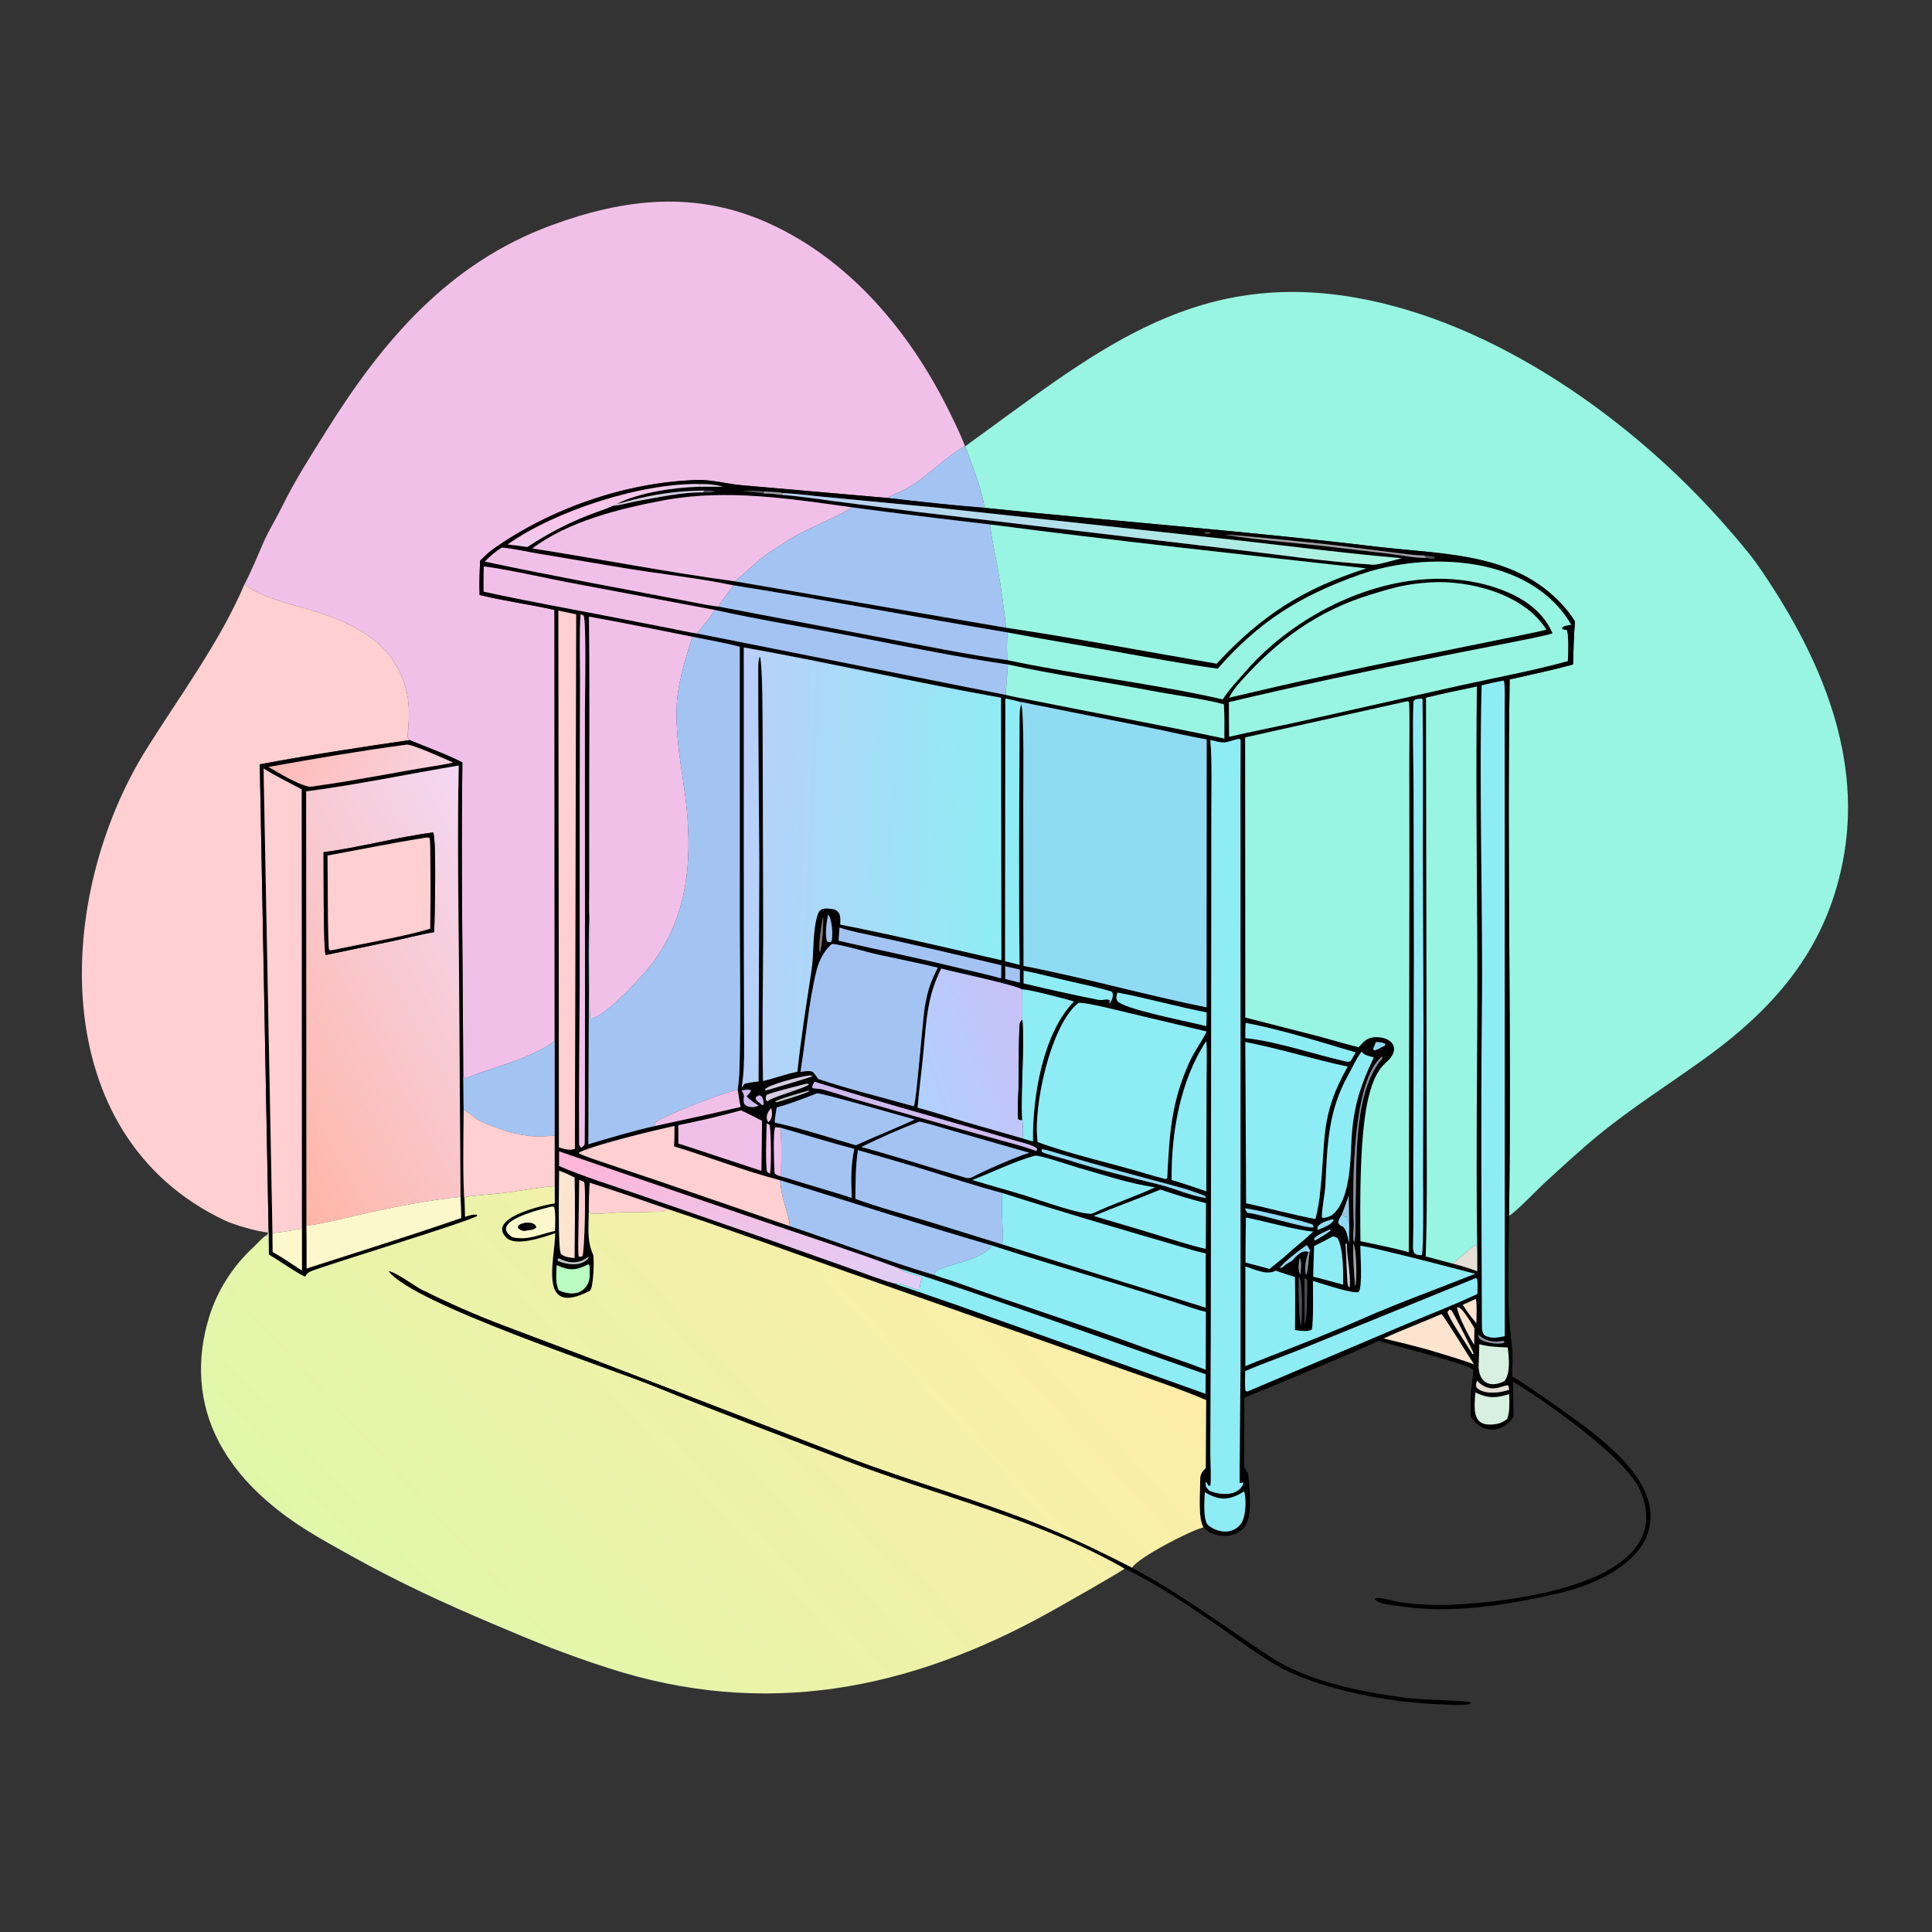 <svg width="1024" height="1024" viewBox="0 0 1024 1024" fill="none" xmlns="http://www.w3.org/2000/svg">
<rect x="0" y="0" width="1024" height="1024" fill="#333333" stroke="none"/>
<path d="M511.522 236.55C500.54 241.999 489.659 255.124 477.782 260.237C476.068 260.975 471.785 262.951 470.472 263.938L393.299 257.193C385.149 256.546 377.595 254.119 368.858 254.425C331.079 255.748 291.3 269.66 260.569 291.604C258.549 293.046 256.427 295.49 254.522 297.054C254.212 302.53 253.915 309.836 254.212 315.335C266.822 318.458 280.956 320.379 293.885 323.255L293.999 551.912C278.853 562.09 263.668 564.817 246.744 571.443C245.713 570.931 246.09 571.284 245.528 570.484C245.361 515.335 244.314 459.118 245.066 404.101C237.445 400.097 225.395 395.717 217.078 392.255C216.415 391.627 215.922 391.068 216.02 390.038C217.177 377.899 217.46 368.578 212.285 357.133C203.261 337.175 183.195 328.854 163.443 322.956C153.473 319.979 137.35 316.291 129.586 309.641C133.285 302.62 136.352 295.043 139.526 287.77C142.393 281.203 146.348 274.923 149.427 268.668C156.622 254.052 164.619 241.717 173.087 228.184C202.975 180.418 237.781 139.506 292.069 119.477C330.888 105.155 368.876 100.677 407.991 118.572C450.856 138.182 482.453 176.238 503.011 217.843C505.897 223.684 509.241 230.515 511.522 236.55Z" fill="#F1C0E8"/>
<path d="M511.521 236.551C577.912 188.864 630.08 142.541 717.88 157.647C792.152 170.425 865.327 222.526 914.292 278.341C919.436 284.205 927.485 293.506 931.862 299.842C962.709 344.49 986.735 396.902 977.496 452.377C969.449 500.699 942.329 533.033 903.712 560.908C884.706 574.627 864.755 587.185 846.751 602.005C837.327 609.763 828.194 618.217 819.224 626.431C814.564 630.697 804.455 641.437 799.834 644.463C801.216 549.993 798.694 454.418 800.151 360.111C810.877 357.696 823.266 355.078 833.758 352.182C833.908 346.263 834.164 335.968 834.781 329.537C834.15 328.236 831.99 325.245 831.234 324.301C805.699 292.415 766.098 294.146 729.248 289.718C660.229 281.423 590.844 276.3 521.682 269.154C521.337 261.937 514.348 244.068 511.521 236.551Z" fill="#98F5E1"/>
<path d="M470.471 263.939C471.784 262.952 476.067 260.976 477.781 260.238C489.658 255.125 500.539 242 511.521 236.551C514.348 244.068 521.336 261.937 521.681 269.154C505.099 267.835 486.949 265.872 470.471 263.939Z" fill="#A3C4F3"/>
<path d="M254.521 297.054C256.426 295.49 258.548 293.046 260.568 291.604C291.299 269.66 331.078 255.748 368.857 254.425C377.594 254.119 385.148 256.546 393.298 257.193L470.471 263.938C486.949 265.871 505.099 267.834 521.681 269.153C590.843 276.299 660.229 281.422 729.248 289.717C766.098 294.145 805.699 292.414 831.234 324.3C831.99 325.244 834.149 328.235 834.78 329.536C834.163 335.967 833.907 346.262 833.757 352.181C823.265 355.077 810.876 357.695 800.15 360.11C798.693 454.417 801.216 549.992 799.834 644.462C799.636 667.634 798.3 691.008 801.409 713.864C801.996 718.18 801.468 724.999 801.51 729.573C809.449 734.298 817.654 740.09 825.641 745.798C846.302 760.562 887.767 788.002 870.901 818.107C861.443 833.085 841.471 840.954 825.221 844.656C797.631 850.941 769.337 855.509 741.166 851.226C737.999 850.744 729.795 850.103 728.556 847.261C730.957 846.175 740.017 848.956 743.074 849.353C751.374 850.43 760.789 850.953 769.162 850.574C800.246 849.168 890.105 839.595 869.476 790.261C862.113 772.654 819.061 742.644 801.885 732.283C802.081 738.586 802.174 744.643 802.182 750.949C796.369 759.928 785.254 760.052 779.529 750.92C779.487 746.495 779.396 741.991 779.681 737.575C779.922 733.836 780.896 729.555 780.815 725.882C775.432 722.243 738.811 713.237 730.846 710.694C708.285 720.787 682.411 731.405 659.523 740.817L659.445 777.604C659.944 778.422 661.545 781.029 661.62 781.879C662.215 788.614 663.553 800.996 660.94 807.088C657.205 815.797 644.068 816.045 637.863 809.543C634.771 804.632 636.25 789.968 636.131 783.955C636.081 781.426 637.346 779.823 639.065 778.074L639.294 742.065C625.783 736.317 610.655 731.196 596.786 726.35L548.813 709.292L449.35 674.313C417.58 663.098 385.541 651.327 353.595 640.704C340.117 636.111 326.146 631.167 312.585 626.882C312.175 632.467 312.037 636.218 312.088 641.858C312.053 650.512 310.947 657.383 314.386 665.045C315.062 666.552 314.621 683.139 312.608 684.176C284.708 698.553 294.144 667.431 294.259 653.617C287.891 655.79 273.463 660.89 268.443 656.051C257.378 645.384 289.156 638.461 294.04 637.805L294.009 628.694L293.987 602L293.998 551.912L293.884 323.255C280.955 320.379 266.821 318.458 254.211 315.335C253.914 309.836 254.211 302.53 254.521 297.054ZM371.293 256.569C340.305 255.794 294.277 270.691 269.065 288.55L279.503 289.913C291.185 282.231 303.248 276.054 316.444 271.349C319.132 270.391 322.385 269.235 324.917 268.064C328.123 267.983 334.315 266.157 337.808 265.558C348.786 263.677 361.48 260.79 372.577 260.985C374.251 261.047 377.361 261.25 378.728 260.425C376.961 259.757 375.326 259.963 373.425 260.011C359.529 260.095 346.779 261.87 333.39 265.463C331.52 265.965 328.851 266.733 327.002 267.036C338.378 261.107 357.282 258.334 370.312 257.99L383.499 257.999C379.033 256.817 375.837 256.53 371.293 256.569ZM404.865 260.515C401.008 259.791 397.592 260.03 393.679 260.193C397.167 260.724 401.987 261.029 404.989 261.585C408.211 261.453 411.48 261.95 414.692 262.32C423.027 262.913 433.412 264.492 441.813 265.604L485.719 271.257L650.999 290.845C676.597 293.804 702.249 297.717 727.972 299.314C730.221 299.454 740.199 296.522 742.945 295.862C714.514 293.458 684.125 289.54 655.667 286.336L495.355 268.932L438.251 263.493C430.618 262.818 422.748 261.681 415.144 261.362C413.367 260.852 406.899 260.619 404.865 260.515ZM451.525 268.892C418.711 264.333 384.969 259.027 352.008 265.154C328.782 269.47 301.34 276.231 282.16 290.675C318.127 296.302 353.193 303.187 389.475 308.105L533.231 332.724C569.538 338.053 608.426 345.564 644.856 351.761C668.794 325.961 690.686 312.008 724.131 301.247C657.811 293.808 591.092 286.66 524.928 277.997C500.229 275.111 476.171 272.207 451.525 268.892ZM754.872 294.424C749.526 294.383 743.268 293.392 737.9 292.766L707.244 288.941C700.96 288.136 650.484 282.997 649.374 283.415C667.404 286.429 689.061 287.849 707.406 290.087L737.282 293.598C743.916 294.403 749.405 295.824 756.117 295.649C757.135 296.054 758.667 296.105 759.825 296.23L760.55 295.341C759.642 294.914 755.959 294.549 754.872 294.424ZM388.617 310.219C369.997 306.323 347.611 303.967 328.347 300.673L285.058 293.392C279.337 292.438 271.47 290.644 266.051 290.225C262.59 292.301 259.774 294.785 256.938 297.654C294.275 305.59 331.876 312.335 369.347 319.595C372.743 320.253 377.334 321.188 380.774 321.488L466.603 337.82C487.524 341.803 512.862 346.981 533.864 349.873C570.81 357.695 611.604 362.334 648.08 370.679C651.445 365.377 656.007 360.637 660.114 355.902C691.859 319.307 750.614 294.164 797.807 313.362C808.478 317.703 818.146 324.57 822.902 335.69C818.124 337.229 808.254 339.026 803.053 340.081L762.645 348.038C725.596 355.428 688.098 363.437 651.36 372.149C651.304 378.197 651.424 384.453 651.46 390.519C664.106 387.574 676.913 385.112 689.605 382.281L773.715 363.355C791.296 359.454 814.084 355.174 831.007 350.363C831.161 347.556 831.57 335.48 830.332 333.876C828.878 333.754 829.25 333.916 827.973 333.377L828.08 332.499C829.123 331.59 831.311 331.404 832.795 331.137C811.335 294.233 756.342 291.925 720.391 304.697C688.976 315.858 667.415 329.298 645.407 354.437C626.444 351.733 607.979 348.331 589.132 344.965C570.811 341.693 552.387 338.747 534.107 335.233C485.87 327.143 436.88 317.848 388.617 310.219ZM379.046 323.322L300.226 308.505C288.477 306.223 267.486 301.509 256.408 300.207C256.348 304.63 256.227 309.179 256.344 313.59C279.292 318.624 303.999 323.018 327.223 327.567L355.114 333.01C359.229 333.815 365.348 335.235 369.272 335.714L533.029 368.289C537.795 369.456 542.854 370.336 547.675 371.304C581.4 378.077 615.268 384.303 648.922 391.431C648.937 385.452 649.076 379.207 648.65 373.262C637.836 370.386 621.407 368.262 610.063 366.092C585.307 361.357 558.714 357.618 534.161 352.18C509.165 348.586 480.722 342.764 455.855 337.955C430.89 333.126 403.685 328.79 379.046 323.322ZM367.004 337.485C348.809 333.882 330.383 330.077 312.142 326.828C312.636 364.133 312.261 401.681 312.307 439.005L312.313 470.391C312.31 474.994 312.057 482.107 312.383 486.369C311.766 499.095 312.142 514.093 312.1 527.044L311.842 606.468C323.026 603.202 335.647 599.297 346.943 596.868C362.384 593.485 377.132 590.367 392.564 586.674C391.914 584.139 391.445 580.365 391.033 577.671C391.439 574.201 391.807 570.709 391.911 567.215C392.679 541.539 392.201 515.839 392.098 490.158L392.09 342.775C384.334 340.753 374.966 339.091 367.004 337.485ZM540.392 371.936C537.86 371.291 535.395 370.742 532.848 370.181L532.706 509.471L540.42 511.39C539.821 467.723 540.285 423.986 540.397 380.313C540.404 377.788 540.429 375.76 541.243 373.348C542.897 376.166 542.348 418.446 542.354 425.363L542.494 511.96C574.256 518.056 607.419 527.472 639.499 533.914L639.55 391.889C629.982 390.276 618.955 387.599 609.262 385.676L540.392 371.936ZM541.834 524.459C538.259 521.994 505.508 515.181 498.899 513.344C491.562 527.765 491.026 540.51 489.557 556.399C488.611 566.628 487.235 576.915 486.352 587.12C494.982 589.318 504.095 592.459 512.707 594.964C522.559 597.829 532.43 600.574 542.273 603.456C543.819 603.99 545.899 604.522 547.511 604.988L547.494 603.548C547.352 580.929 552.884 547.406 569.219 530.81C565.819 529.676 543.719 523.958 541.834 524.459ZM413.538 597.671L410.962 597.435C409.586 599.013 410.313 618.195 410.545 621.731C411.206 622.801 412.517 623.04 413.961 623.537C415.011 623.677 423.171 626.293 424.529 626.704C433.481 629.418 442.546 632.022 451.444 634.89C451.108 625.198 450.808 618.546 452.783 608.956C439.725 605.539 426.566 601.385 413.538 597.671ZM413.534 625.544C394.251 620.619 376.099 613.288 357.266 607.615C357.467 603.821 357.522 600.559 357.501 596.756C347.112 599.054 316.695 606.271 307.035 610.763L306.856 611.305C310.468 613.128 317.191 615.225 321.291 616.623L347.343 625.369L418.58 649.866C443.511 658.215 470.342 668.381 495.262 675.793C498.718 677.126 502.553 678.142 506.081 679.401C539.982 691.504 574.303 702.379 608.066 714.858C618.356 718.662 628.848 721.904 639.031 726.012L639.135 695.305C637.115 694.85 634.962 694.273 633 693.616C597.448 681.706 561.336 671.686 525.68 660.113C488.82 649.39 450.346 637.028 413.534 625.544ZM531.082 632.266C516.944 628.581 502.895 623.843 488.912 619.579C477.538 616.109 466.142 612.913 454.727 609.596C453.4 618.498 453.479 626.439 453.37 635.415C466.089 640.082 479.4 643.548 492.351 647.508C505.351 651.482 518.289 655.603 531.3 659.567L639.041 693.089L639.051 664.307C635.722 663.659 632.231 662.65 628.966 661.696C596.212 652.127 563.575 642.688 531.082 632.266ZM711.157 643.833C710.098 645.727 709.331 646.383 709.344 648.344C710.295 649.555 710.65 649.593 712.016 650.297C714.057 652.702 714.244 655.609 715.025 658.863L715.128 648.932L714.804 633.727C713.72 637.192 712.449 640.443 711.157 643.833ZM782.97 663.22C782.093 610.328 783.226 556.948 782.984 503.999C782.77 457.35 782.18 410.52 782.765 363.877C773.79 365.773 764.729 367.612 755.829 369.81L756.123 574.633C756.063 604.121 756.675 636.728 755.674 665.928L770.176 669.785C774.976 671.074 778.305 672.036 782.988 673.78L782.97 663.22ZM694.413 662.732L692.683 659.952C689.921 661.545 679.61 669.63 678.272 672.116C679.509 671.821 679.453 671.852 680.524 671.171C681.182 670.128 683.57 668.919 684.648 668.343C687.058 665.872 689.965 662.124 693.561 663.596C692.194 666.559 691.2 672.884 692.23 675.744C693.665 673.156 693.233 666.561 694.413 662.732ZM476.914 672.37C453.278 663.519 426.471 654.873 402.399 646.645L296.35 610.261L296.317 617.99C307.976 623.162 326.398 628.992 338.871 633.264L406.021 656.513L451.806 672.69C455.333 673.952 471.911 680.053 474.352 680.318C476.393 681.258 478.581 681.855 480.703 682.586C493.419 686.963 506.158 691.276 518.807 695.849L638.981 738.742L639.001 728.383L546.699 695.935C523.205 687.8 500.772 679.779 476.914 672.37ZM638.111 282.271C639.098 283.157 640.206 282.927 641.532 282.684L641.566 282.139C640.214 282.017 639.396 281.821 638.111 282.271ZM757.932 308.702C745.135 309.508 738.487 311.469 726.609 315.099C698.365 323.731 677.058 339.359 657.682 361.104C655.194 363.896 653.18 366.39 651.452 369.776C668.444 365.799 685.109 361.896 702.175 358.238C732.488 351.393 763.256 345.481 793.697 339.228C802.324 337.457 811.008 335.785 819.582 333.768C808.001 314.831 778.779 307.351 757.932 308.702ZM295.953 323.643L296.233 608.187C299.234 608.968 301.699 609.931 304.697 608.914L305.377 325.647C302.261 324.981 299.071 324.259 295.953 323.643ZM307.711 325.613C306.997 334.491 307.446 350.901 307.431 360.296L307.241 424.379L307.256 521.603C307.139 549.144 306.74 576.706 306.938 604.261C306.955 606.687 306.723 606.79 307.988 608.314C309.389 607.25 309.875 607.376 309.896 605.496C309.989 597.492 310.007 589.276 310.039 581.291L310.057 527.201L310.012 378.266C310.006 372.437 310.88 328.857 309.317 326.234L307.711 325.613ZM394.234 343.146L394.254 498.039L394.392 546.077C394.382 555.305 394.714 565.932 393.332 574.976C393.186 575.928 393.203 575.331 393.318 576.468C394.47 574.568 394.021 574.535 396.064 574.081C398.033 573.642 400.051 573.429 402.052 573.179L402.446 456.416C402.265 422.235 401.806 387.97 401.87 353.778C401.874 352.096 401.993 349.323 402.806 347.87C404.309 353.126 404.165 383.538 404.224 390.629L404.539 494.374C404.472 519.814 403.829 547.684 404.42 572.965C410.487 571.54 416.848 569.13 422.624 568.036C424.519 550.135 427.37 532.28 430.088 514.496C431.564 504.84 430.461 494.634 433.292 485.036C434.548 480.778 437.712 481.371 441.401 481.839C445.704 482.62 445.624 486.668 445.304 490.032C473.448 495.533 502.722 502.582 530.756 508.92L530.557 369.791C485.089 361.78 439.875 351.226 394.234 343.146ZM796.944 360.706C792.786 361.482 789.389 362.225 785.293 363.278C783.839 421.566 786.086 480.335 785.432 538.693C784.819 593.413 785.29 648.223 785.462 702.943C785.468 704.958 785.626 706.225 786.913 707.809C790.915 709.636 793.18 709.039 797.541 708.219L797.518 430.272L797.481 375.36C797.479 372.677 797.844 362.014 796.944 360.706ZM753.49 370.212C750.908 370.641 750.398 370.219 749.154 371.722C748.575 385.975 749.167 404.032 749.218 418.733L749.4 507.308L749.066 620.941C749.064 634.111 749.247 647.405 748.935 660.556C748.902 661.961 749 663.444 749.958 664.496L751.27 665.071L753.517 665.285C754.695 663.945 754.226 627.683 754.242 622.828L754.472 545.895L754.133 452.044C754.103 425.123 754.366 397.63 753.959 370.753L753.49 370.212ZM746.025 371.632L659.952 390.849L660.058 539.315L699.333 549.375C705.92 551.128 713.696 553.564 720.111 555.026C722.692 552.248 724.318 549.997 728.56 549.752C737.748 549.221 742.995 555.842 734.91 562.876C728.966 568.047 726.643 576.012 724.885 583.629C720.637 603.874 720.868 636.299 721.072 657.842C728.628 659.486 739.315 661.534 746.667 663.71L747.005 459.146L746.94 402.107C746.93 392.873 747.247 380.987 746.825 372.023L746.025 371.632ZM656.408 391.616C648.297 393.674 650.142 394.358 641.514 392.186C642.472 403.825 642.03 419.088 642.023 431.091L641.984 495.308L641.762 704.17L641.491 770.221C641.497 772.945 642.12 786.098 641.447 787.435L640.574 787.506C639.945 786.559 639.734 786.342 639.282 785.312C638.35 787.272 639.65 788.717 640.922 790.072C646.571 792.509 656.082 793.286 658.909 786.543L658.806 785.583L657.105 786.202C656.834 785.634 657.494 729.447 657.504 724.413L657.487 439.539C657.467 432.798 657.443 401.6 657.536 392.205C657.343 392.014 657.151 391.822 656.958 391.631L656.408 391.616ZM438.943 484.784C438.146 488.124 437.055 496.072 438.468 499.131C439.433 499.302 439.482 499.341 440.458 499.35C441.836 497.066 440.957 486.55 438.943 484.784ZM436.278 485.874C435.584 488.586 433.464 502.348 434.605 504.764C435.873 500.747 436.444 490.243 436.278 485.874ZM444.914 491.649L444.506 498.62C466.698 503.724 488.958 508.254 511.052 513.733C517.501 515.332 524.241 516.724 530.606 518.574L530.731 511.622C506.053 505.755 481.409 499.931 456.598 494.652C452.72 493.827 448.694 492.846 444.914 491.649ZM440.816 500.371C436.909 503.807 434.103 509.062 432.851 514.09C428.475 531.67 427.191 550.259 424.264 568.107C426.477 567.858 428.685 567.35 430.717 568.045C431.75 568.892 433.423 571.796 433.904 571.958C449.819 577.296 466.221 581.271 482.371 585.822L484.299 586.36C485.666 585.088 489.025 539.636 490.267 533.021C491.867 524.498 492.963 521.234 497.013 512.878C486.784 510.413 475.692 508.186 465.385 505.962C460.281 504.861 444.442 500.149 440.816 500.371ZM532.779 512.141L532.833 518.886L540.546 520.804L540.57 513.906L532.779 512.141ZM542.548 514.483L542.515 521.209C555.564 524.318 568.913 527.299 582.082 529.907C584.945 530.475 586.135 529.029 588.247 530.229C587.966 531.478 588.109 530.908 587.821 531.952C589.264 530.652 590.704 527.193 589.182 525.569C582.16 523.376 572.577 521.423 565.27 519.723C558.108 518.057 549.613 515.791 542.548 514.483ZM592.293 526.071C591.915 527.59 591.277 528.853 592.108 530.348C594.607 534.842 632.379 541.895 639.396 543.914C639.459 541.464 639.541 539.033 639.514 536.581C623.582 533.505 607.783 529.01 592.293 526.071ZM571.686 531.508C556.901 542.825 547.319 587.087 549.976 605.305C568.183 612.071 588.339 616.312 606.992 621.923C610.502 622.979 614.335 624.08 617.883 624.954L618.658 624.305C619.834 601.542 620.581 584.478 630.519 562.713C633.054 557.162 637.727 550.786 639.532 546.695L597.09 536.619C591.698 535.355 576.442 531.395 571.686 531.508ZM660.176 542.129C660.07 544.955 660.002 547.391 660.059 550.227C676.745 551.947 695.86 558.63 712.253 562.34C713.561 562.636 714.406 562.963 715.628 562.523L716.201 561.814L718.56 557.804C700.663 552.489 678.345 545.527 660.176 542.129ZM639.314 551.84C625.508 572.667 620.713 600.682 620.991 625.459L625.741 626.845C630.218 628.35 634.936 629.851 639.363 631.432L639.48 573.531C639.488 570.719 639.822 553.666 639.314 551.84ZM660.05 552.276L660.477 637.741C671.952 640.255 686.051 644.09 697.215 646.084C698.47 640.992 699.424 635.912 699.804 630.671C702.788 603.68 699.488 591.412 714.304 565.322C696.051 561.469 679.278 556.049 660.05 552.276ZM729.194 552.352L728.94 553.16C728.595 554.232 728.39 554.606 727.837 555.616C728.012 556.507 727.821 556.123 728.38 556.781C729.221 556.526 730.994 555.896 731.692 555.336L734.081 554.169L734.28 553.368C733.099 552.394 730.697 552.307 729.194 552.352ZM721.661 557.373C718.469 561.675 717.078 565.377 714.635 569.706C703.843 588.825 703.509 607.105 702.488 628.273C702.267 632.847 700.428 641.443 700.638 645.343C702.459 645.741 704.07 644.965 705.834 644.126C715.283 636.926 715.745 616.394 716.24 605.589C717.06 587.694 720.507 576.49 728.133 560.471C725.712 559.744 722.969 559.36 721.661 557.373ZM732.579 559.946C716.764 572.191 716.694 628.999 717.508 648.506C717.631 651.463 716.589 655.799 717.738 658.391C718.784 655.653 718.294 645.537 718.437 641.503C719.262 618.236 716.976 582.907 730.648 563.417C732.024 561.456 732.776 561.83 732.579 559.946ZM428.03 570.172C423.878 570.705 407.779 574.655 405.315 577.5C406.317 578.133 405.851 577.852 407.598 577.536C410.263 576.677 430.113 570.871 430.74 570.368C429.377 569.9 429.468 569.946 428.03 570.172ZM431.651 573.31L430.408 576.001L430.767 576.738C432.479 577.074 434.735 577.101 435.947 577.426C442.433 579.168 448.898 581.457 455.372 583.268L499.178 595.688L528.944 603.994C535.019 605.672 543.536 607.827 549.277 610.12L549.717 608.972C548.575 607.091 541.201 605.442 538.932 604.77C503.234 594.194 467.159 584.453 431.651 573.31ZM426.701 574.569C421.939 575.801 410.54 578.581 406.309 580.274C405.659 582.244 405.722 581.268 406.134 583.315L406.898 583.699L407.753 583.012C412.602 580.431 427.696 576.327 428.747 574.744C427.585 574.17 428.209 574.367 426.701 574.569ZM393.073 577.906C395.494 582.204 393.446 580.698 394.385 584.978C396.103 587.149 400.045 587.252 401.992 585.928C398.951 584.051 398.266 583.499 395.679 581.067C396.97 579.637 397.851 579.238 397.926 577.757C396.348 577.316 394.74 577.697 393.073 577.906ZM428.35 578.069C425.848 578.858 411.747 582.692 410.725 583.972C411.785 584.197 411.324 584.208 412.104 584.095C415.597 583.026 426.089 579.986 429.039 578.315L428.35 578.069ZM433.019 579.484C427.191 581.759 417.651 585.501 411.662 586.951C411.236 589.615 410.706 592.329 410.635 595.014C423.626 597.667 440.549 603.268 453.665 607.024L460.295 604.04C468.155 600.59 477.168 596.937 484.827 593.383C478.735 591.732 436.073 579.36 433.019 579.484ZM402.179 580.542L400.473 581.658C400.5 583.556 402.673 584.432 404.119 585.823L404.755 585.394C404.668 583.134 404.72 583.238 403.733 581.223C402.87 580.715 403.117 580.757 402.179 580.542ZM408.704 587.315C406.845 589.477 405.419 592.045 407.226 594.782C409.445 593.114 409.504 589.808 408.704 587.315ZM392.667 588.569C381.192 591.681 371.167 594.035 359.522 596.385L359.597 606.104C366.109 608.215 372.633 610.305 379.114 612.506L403.55 620.56L403.907 594.075C402.729 593.405 393.288 588.602 392.667 588.569ZM487.275 594.494C475.729 598.878 467.664 602.554 456.466 607.921C475.121 612.964 493.415 618.951 511.978 624.262C513.159 624.6 513.992 624.381 515.112 624C522.386 620.202 537.888 613.348 545.569 611.003L505.814 599.595C502.772 598.728 489.981 594.88 487.275 594.494ZM406.376 595.485C406.275 600.183 405.556 617.791 406.61 621.158C407.007 621.401 407.755 621.89 408.147 622.07C408.797 618.725 408.717 600.718 407.94 596.417C407.864 595.995 406.925 595.729 406.376 595.485ZM552.139 609.068L552.144 610.494C554.458 611.836 562.861 613.802 565.917 614.778C581.851 619.872 598.007 623.759 614.213 627.801C622.917 629.972 630.009 633.513 639.298 635.028C639.074 634.618 638.851 634.208 638.627 633.799C634.299 632.222 629.658 630.452 625.207 629.271C603.215 623.431 581.252 617.472 559.459 610.917C557 610.178 554.69 609.439 552.139 609.068ZM548.519 612.557C537.329 615.614 526.209 621.294 515.325 625.42C524.604 628.297 535.138 631.043 544.403 633.98C550.764 635.997 574.81 644.58 579.17 643.136C590.079 637.93 601.499 634.291 612.165 629.314C598.15 627.24 584.614 622.638 571.043 618.779C566.904 617.602 551.537 612.213 548.519 612.557ZM296.35 620.511C296.355 625.601 295.524 662.85 297.402 664.623C299.21 666.329 302.155 666.57 304.522 666.776C304.618 653.137 304.951 637.616 304.519 624.11C301.597 622.666 299.447 621.548 296.35 620.511ZM307.012 625.386L306.614 651.008C306.566 655.282 306.309 661.698 306.668 665.815C307.934 666.257 307.275 666.141 308.717 665.822C309.868 662.692 310.653 629.36 309.588 626.458C308.663 626.04 307.966 625.728 307.012 625.386ZM615.06 630.507C603.222 635.436 591.365 639.606 579.684 644.481C590.753 647.848 602.005 650.986 613.017 654.449C620.83 656.805 631.314 660.249 639.08 661.929L639.189 637.712C630.43 635.5 623.627 633.413 615.06 630.507ZM292.029 639.586C287.267 640.827 258.403 647.409 271.652 655.768C280.19 657.591 285.81 654.164 294.147 652.446C294.202 649.518 294.594 642.302 293.679 639.773C292.507 639.419 293.06 639.442 292.029 639.586ZM659.904 640.461C660.282 641.356 660.663 642.889 661.752 642.94C666.865 643.177 692.966 651.462 696.24 650.506L695.803 649.105C692.874 647.608 663.141 640.448 659.904 640.461ZM660.364 645.284C660.277 653.205 660.112 661.266 660.197 669.175L672.865 672.538C677.017 669.206 681.207 665.966 685.037 662.266C688.961 659.047 692.305 656.296 695.996 652.778C686.696 651.97 670.341 647.29 660.364 645.284ZM706.498 646.138C703.584 647.085 699.677 647.805 698.331 650.415L698.276 651.663L698.482 651.882C701.274 650.638 705.569 649.277 706.826 646.713L706.498 646.138ZM704.994 651.583C702.655 652.65 698.107 654.481 696.611 656.325C696.67 657.337 696.458 656.994 696.935 657.488C700.164 655.69 702.028 654.611 705.007 652.445L705.161 651.767L704.994 651.583ZM706.334 655.395C703.327 656.956 699.53 659.072 696.519 660.453C696.357 665.719 696.084 671.417 696.046 676.65L704.046 678.749L711.857 680.89C712.002 675.218 712.009 661.131 708.878 656.214C707.643 655.546 707.71 655.491 706.334 655.395ZM713.167 659.164C713.507 662.602 713.826 680.03 714.562 681.652L715.426 682.24C715.866 673.729 713.537 664.845 713.926 659.218L713.167 659.164ZM717.276 659.128C717.07 666.889 717.553 674.016 718.264 681.75C719.409 679.536 718.975 661.269 717.276 659.128ZM721.002 660.265C721.002 664.405 722.242 682.15 720.163 684.747C717.294 686.074 700.351 680.187 695.897 678.937C695.902 684.037 696.212 700.674 695.335 704.622C693.215 706.093 689.029 705.264 686.374 704.983C686.401 695.88 686.604 685.864 686.319 676.813C683.068 675.779 679.322 674.68 676.184 673.464C671.469 676.124 665.07 672.775 660.099 671.251L660.068 724.045L672.655 719.018C689.642 712.422 706.518 705.806 723.206 698.469C742.482 689.995 762.355 682.945 781.873 675.133C765.9 671.036 749.91 666.743 733.856 662.984C729.878 662.053 725.025 660.84 721.002 660.265ZM312.033 666.092C306.64 669.939 302.102 669.879 296.212 666.951L295.606 667.258L295.675 668.299C300.487 670.364 308.062 671.475 311.855 666.871L312.033 666.092ZM688.914 666.737C688.306 669.355 687.79 673.266 689.255 675.655C689.427 673.046 690.054 668.888 688.914 666.737ZM311.945 670.076C305.385 673.411 301.891 673.613 295.038 670.571C294.914 674.938 294.165 680.329 296.264 683.919C302.033 686.501 308.832 686.557 311.811 679.858C312.895 677.42 312.595 673.658 312.475 670.96L311.945 670.076ZM688.361 676.795C688.267 680.758 688.256 699.999 689.745 702.606C689.957 699.169 690.624 678.145 688.361 676.795ZM782.05 677.478L691.107 714.483C681.111 718.567 669.591 722.557 659.974 726.711C659.927 729.621 659.697 734.467 660.153 737.173C661.133 737.529 660.873 737.489 661.197 737.503L742.61 702.952C755.552 697.462 770.447 691.773 783.023 685.834C783.072 683.633 783.341 679.641 782.806 677.677L782.05 677.478ZM691.406 677.516C691.436 685.559 691.664 694.111 691.483 702.092L691.56 701.613C692.921 697.317 692.773 683.558 692.725 678.387C691.884 677.609 692.338 677.877 691.406 677.516ZM782.026 688.496C779.924 689.469 777.406 690.721 775.294 691.563C776.538 693.435 777.993 695.762 779.376 697.48L782.499 701.352C782.531 698.987 782.881 690.401 782.249 688.709L782.026 688.496ZM772.268 692.901C772.705 697.308 778.892 708.895 781.356 712.784C781.389 709.96 781.368 706.887 781.496 704.089C779.666 701.055 776.384 695.312 773.652 693.115L772.268 692.901ZM768.267 694.14L767.202 695.324C767.486 698.122 778.099 713.631 780.499 717.76L781.053 717.436C780.59 715.764 769.992 695.198 769.355 694.539L768.267 694.14ZM764.01 696.489C753.941 700.868 743.201 704.893 733.339 709.405C741.485 711.302 749.048 713.202 757.114 715.411C764.634 717.711 773.883 720.358 781.219 723.086C778.893 719.681 765.282 697.38 764.01 696.489ZM783.326 707.401C783.971 708.969 783.93 709.657 785.58 710.447C788.464 711.825 794.072 712.664 797.114 711.765L797.423 711.319L796.921 710.651C791.029 711.649 787.974 710.974 783.326 707.401ZM784.051 712.495C783.934 715.812 783.951 719.456 783.748 722.732C783.185 731.796 788.837 736.359 797.409 731.983C800.68 727.664 799.771 719.513 799.1 714.201C793.424 713.917 789.628 713.907 784.051 712.495ZM782.783 731.757C782.524 733.13 781.849 734.639 782.969 735.727C786.662 739.314 795.608 738.249 799.919 736.556L799.444 734.35C796.525 733.685 790.433 739.615 782.783 731.757ZM781.93 738.038C781.653 745.49 779.701 755.53 790.361 755.019C794.017 754.845 795.931 754.292 798.855 752.069C800.313 747.707 800.004 743.499 799.891 738.944C792.938 741.045 788.94 741.34 781.93 738.038ZM659.402 790.438C651.846 795.284 646.404 795.625 638.569 790.881C638.442 795.766 637.562 804.396 640.053 808.148C645.088 812.42 652.96 813.585 657.537 807.851C660.43 804.226 660.68 794.561 659.402 790.438Z" fill="black"/>
<path d="M269.064 288.553C294.276 270.694 340.304 255.797 371.292 256.572C370.821 257.595 371.102 257.337 370.311 257.993C357.281 258.337 338.377 261.11 327.001 267.039L324.916 268.067C322.384 269.238 319.131 270.394 316.443 271.352C303.247 276.057 291.184 282.234 279.502 289.916L269.064 288.553Z" fill="url(#paint0_linear_2252_12944)"/>
<path d="M371.293 256.57C375.837 256.531 379.033 256.818 383.499 258L370.312 257.991C371.104 257.335 370.822 257.593 371.293 256.57Z" fill="#D5CEE1"/>
<path d="M327.003 267.037C328.852 266.734 331.521 265.966 333.391 265.464C346.78 261.871 359.53 260.096 373.426 260.012L372.578 260.986C361.481 260.791 348.787 263.678 337.809 265.559C334.316 266.158 328.124 267.984 324.918 268.065L327.003 267.037Z" fill="#D5CEE1"/>
<path d="M373.424 260.013C375.325 259.965 376.96 259.759 378.727 260.427C377.36 261.252 374.25 261.049 372.576 260.987L373.424 260.013Z" fill="#4E4D53"/>
<path d="M393.68 260.196C397.593 260.033 401.009 259.794 404.866 260.518L404.99 261.588C401.988 261.032 397.168 260.727 393.68 260.196Z" fill="#4E4D53"/>
<path d="M404.865 260.516C406.899 260.62 413.367 260.853 415.144 261.363L414.692 262.321C411.48 261.951 408.211 261.454 404.989 261.586L404.865 260.516Z" fill="#9FA0A3"/>
<path d="M414.691 262.321L415.143 261.363C422.747 261.682 430.617 262.819 438.25 263.494L495.354 268.933L655.666 286.337C684.124 289.541 714.513 293.459 742.944 295.863C740.198 296.523 730.22 299.455 727.971 299.315C702.248 297.718 676.596 293.805 650.998 290.846L485.718 271.258L441.812 265.605C433.411 264.493 423.026 262.914 414.691 262.321Z" fill="url(#paint1_linear_2252_12944)"/>
<path d="M282.16 290.677C301.34 276.233 328.782 269.472 352.008 265.156C384.969 259.029 418.711 264.335 451.525 268.894C448.448 271.896 424.482 281.673 418.383 285.921C412.552 289.982 406 293.345 400.123 298.834C398.512 300.339 391.004 307.038 389.475 308.107C353.193 303.189 318.127 296.304 282.16 290.677Z" fill="#F1C0E8"/>
<path d="M451.525 268.895C476.171 272.21 500.229 275.114 524.928 278C525.011 281.745 525.868 285.953 526.613 289.657C529.5 304.017 531.697 318.165 533.231 332.727L389.475 308.108C391.004 307.039 398.512 300.34 400.123 298.835C406 293.346 412.552 289.983 418.383 285.922C424.482 281.674 448.448 271.897 451.525 268.895Z" fill="#A3C4F3"/>
<path d="M524.928 277.996C591.092 286.659 657.811 293.807 724.131 301.246C690.686 312.007 668.794 325.96 644.856 351.76C608.426 345.563 569.538 338.052 533.231 332.723C531.697 318.161 529.5 304.013 526.613 289.653C525.868 285.949 525.011 281.741 524.928 277.996Z" fill="#98F5E1"/>
<path d="M641.532 282.686C640.206 282.929 639.098 283.159 638.111 282.273C639.396 281.823 640.214 282.019 641.566 282.141L641.532 282.686Z" fill="#4E4D53"/>
<path d="M756.118 295.649C749.406 295.824 743.917 294.403 737.283 293.598L707.407 290.087C689.062 287.849 667.405 286.429 649.375 283.415C650.485 282.997 700.961 288.136 707.245 288.941L737.901 292.766C743.269 293.392 749.527 294.383 754.873 294.424L756.118 295.649Z" fill="#9FA0A3"/>
<path d="M266.051 290.227C271.47 290.646 279.337 292.44 285.058 293.394L328.346 300.675C347.61 303.969 369.997 306.325 388.617 310.221C386.753 312.982 382.042 319.208 380.773 321.49C377.333 321.19 372.742 320.255 369.346 319.597C331.875 312.337 294.275 305.592 256.938 297.656C259.773 294.787 262.59 292.303 266.051 290.227Z" fill="#F1C0E8"/>
<path d="M754.871 294.426C755.958 294.551 759.641 294.916 760.549 295.343L759.824 296.232C758.666 296.107 757.134 296.056 756.116 295.651L754.871 294.426Z" fill="#4E4D53"/>
<path d="M534.107 335.233C552.387 338.747 570.811 341.693 589.132 344.965C607.979 348.331 626.444 351.733 645.407 354.437C667.415 329.298 688.976 315.858 720.391 304.697C756.342 291.925 811.335 294.233 832.795 331.137C831.311 331.404 829.123 331.59 828.08 332.499L827.973 333.377C829.25 333.916 828.878 333.754 830.332 333.876C831.57 335.48 831.161 347.556 831.007 350.363C814.084 355.174 791.296 359.454 773.715 363.355L689.605 382.281C676.913 385.112 664.106 387.574 651.46 390.519C651.424 384.453 651.304 378.197 651.36 372.149C688.098 363.437 725.596 355.428 762.645 348.038L803.053 340.081C808.254 339.026 818.124 337.229 822.902 335.69C818.146 324.57 808.478 317.703 797.807 313.362C750.614 294.164 691.859 319.307 660.114 355.902C656.007 360.637 651.445 365.377 648.08 370.679C611.604 362.334 570.81 357.695 533.864 349.873C533.758 345.059 533.482 339.983 534.107 335.233Z" fill="#98F5E1"/>
<path d="M256.408 300.207C267.486 301.509 288.477 306.223 300.226 308.505L379.046 323.322C376.666 326.707 372.085 332.703 369.272 335.714C365.348 335.235 359.229 333.815 355.114 333.01L327.223 327.567C303.999 323.018 279.292 318.624 256.344 313.59C256.227 309.179 256.348 304.63 256.408 300.207Z" fill="#F1C0E8"/>
<path d="M651.451 369.779C653.179 366.393 655.193 363.899 657.681 361.107C677.057 339.362 698.364 323.734 726.608 315.102C738.486 311.472 745.134 309.511 757.931 308.705C778.778 307.354 808 314.834 819.581 333.771C811.007 335.788 802.323 337.46 793.696 339.231C763.255 345.484 732.487 351.396 702.174 358.241C685.108 361.899 668.443 365.802 651.451 369.779Z" fill="#98F5E1"/>
<path d="M129.586 309.641C137.35 316.291 153.473 319.979 163.443 322.956C183.195 328.854 203.261 337.175 212.285 357.133C217.46 368.578 217.177 377.899 216.02 390.038C215.922 391.068 216.415 391.627 217.078 392.255C191.118 396.068 163.524 400.255 137.703 405.107L142.375 653.04L142.099 653.269C136.381 652.763 124.221 649.271 119.16 646.876C23.347 601.534 28.971 474.614 77.796 396.762C95.54 368.47 116.818 339.791 129.586 309.641Z" fill="#FFCFD2"/>
<path d="M388.616 310.219C436.879 317.848 485.869 327.143 534.106 335.233C533.481 339.983 533.757 345.059 533.863 349.873C512.861 346.981 487.523 341.803 466.602 337.82L380.773 321.488C382.042 319.206 386.752 312.98 388.616 310.219Z" fill="#A3C4F3"/>
<path d="M379.045 323.324C403.684 328.792 430.889 333.128 455.854 337.957C480.721 342.766 509.164 348.588 534.16 352.182C533.818 357.54 533.518 362.949 533.028 368.291L369.271 335.716C372.084 332.705 376.665 326.709 379.045 323.324Z" fill="#A3C4F3"/>
<path d="M296.233 608.189L295.953 323.645C299.071 324.261 302.261 324.983 305.377 325.649L304.697 608.915C301.699 609.932 299.234 608.97 296.233 608.189Z" fill="#FFCFD2"/>
<path d="M307.987 608.314C306.722 606.79 306.954 606.687 306.937 604.261C306.739 576.706 307.138 549.144 307.255 521.603L307.24 424.379L307.43 360.296C307.445 350.901 306.996 334.491 307.71 325.613L309.316 326.234C310.879 328.857 310.005 372.437 310.011 378.266L310.056 527.201L310.038 581.291C310.006 589.276 309.988 597.492 309.895 605.496C309.874 607.376 309.388 607.25 307.987 608.314Z" fill="#F1C0E8"/>
<path d="M312.143 326.828C330.384 330.077 348.81 333.882 367.005 337.485C362.709 351.207 358.627 363.408 358.522 378.039C358.555 389.969 360.38 402.841 362.183 414.612C367.587 449.889 366.914 486.049 342.427 514.607C337.034 520.897 320.699 538.702 313.096 539.953C311.741 538.244 313.019 492.85 312.384 486.369C312.058 482.107 312.311 474.994 312.314 470.391L312.308 439.005C312.262 401.681 312.637 364.133 312.143 326.828Z" fill="#F1C0E8"/>
<path d="M367.004 337.484C374.966 339.09 384.334 340.752 392.09 342.774L392.098 490.157C392.201 515.838 392.679 541.538 391.911 567.214C391.807 570.708 391.439 574.2 391.033 577.67C384.602 578.439 351.978 591.312 347.443 594.831C347.186 595.701 347.094 595.97 346.943 596.867C335.647 599.296 323.026 603.201 311.842 606.467L312.1 527.043C312.142 514.092 311.766 499.094 312.383 486.368C313.018 492.849 311.74 538.243 313.095 539.952C320.698 538.701 337.033 520.896 342.426 514.606C366.913 486.048 367.586 449.888 362.182 414.611C360.379 402.84 358.554 389.968 358.521 378.038C358.626 363.407 362.708 351.206 367.004 337.484Z" fill="#A3C4F3"/>
<path d="M402.051 573.181C400.05 573.431 398.032 573.644 396.063 574.083C394.02 574.537 394.469 574.57 393.317 576.47C393.202 575.333 393.185 575.93 393.331 574.978C394.713 565.934 394.381 555.307 394.391 546.079L394.253 498.041L394.233 343.148C439.874 351.228 485.088 361.782 530.556 369.793L530.755 508.922C502.721 502.584 473.447 495.535 445.303 490.034C445.623 486.67 445.703 482.622 441.4 481.841C437.711 481.373 434.547 480.78 433.291 485.038C430.46 494.636 431.563 504.842 430.087 514.498C427.369 532.282 424.518 550.137 422.623 568.038C416.847 569.132 410.486 571.542 404.419 572.967C403.828 547.686 404.471 519.816 404.538 494.376L404.223 390.631C404.164 383.54 404.308 353.128 402.805 347.872C401.992 349.325 401.873 352.098 401.869 353.78C401.805 387.972 402.264 422.237 402.445 456.418L402.051 573.181Z" fill="url(#paint2_linear_2252_12944)"/>
<path d="M534.161 352.18C558.714 357.618 585.307 361.357 610.063 366.092C621.407 368.262 637.836 370.386 648.65 373.262C649.076 379.207 648.937 385.452 648.922 391.431C615.268 384.303 581.4 378.077 547.675 371.304C542.854 370.336 537.795 369.456 533.029 368.289C533.519 362.947 533.819 357.538 534.161 352.18Z" fill="#98F5E1"/>
<path d="M785.293 363.279C789.389 362.226 792.786 361.483 796.944 360.707C797.844 362.015 797.479 372.678 797.481 375.361L797.518 430.273L797.541 708.22C793.18 709.04 790.915 709.637 786.913 707.81C785.626 706.226 785.468 704.959 785.462 702.944C785.29 648.224 784.819 593.414 785.432 538.694C786.086 480.336 783.839 421.567 785.293 363.279Z" fill="#8EECF5"/>
<path d="M782.97 663.222C782.788 661.896 782.83 660.679 782.135 659.707C780.946 660.432 770.913 668.777 770.176 669.787L755.674 665.93C756.675 636.73 756.063 604.123 756.123 574.635L755.829 369.812C764.729 367.614 773.79 365.775 782.765 363.879C782.18 410.522 782.77 457.352 782.984 504.001C783.226 556.95 782.093 610.33 782.97 663.222Z" fill="#98F5E1"/>
<path d="M751.271 665.074L749.959 664.499C749.001 663.447 748.903 661.964 748.936 660.559C749.248 647.408 749.065 634.114 749.067 620.944L749.401 507.311L749.219 418.736C749.168 404.035 748.576 385.978 749.155 371.725C750.399 370.222 750.909 370.644 753.491 370.215L753.96 370.756C754.367 397.633 754.104 425.126 754.134 452.047L754.473 545.898L754.243 622.831C754.227 627.686 754.696 663.948 753.518 665.288L751.271 665.074Z" fill="#8EECF5"/>
<path d="M532.847 370.184C535.394 370.745 537.859 371.294 540.391 371.939L541.242 373.351C540.428 375.763 540.403 377.791 540.396 380.316C540.284 423.989 539.82 467.726 540.419 511.393L532.705 509.474L532.847 370.184Z" fill="#8EECF5"/>
<path d="M659.951 390.85L746.024 371.633L746.824 372.024C747.246 380.988 746.929 392.874 746.939 402.108L747.004 459.147L746.666 663.711C739.314 661.535 728.627 659.487 721.071 657.843C720.867 636.3 720.636 603.875 724.884 583.63C726.642 576.013 728.965 568.048 734.909 562.877C742.994 555.843 737.747 549.222 728.559 549.753C724.317 549.998 722.691 552.249 720.11 555.027C713.695 553.565 705.919 551.129 699.332 549.376L660.057 539.316L659.951 390.85Z" fill="#98F5E1"/>
<path d="M540.393 371.938L609.263 385.677C618.956 387.6 629.983 390.278 639.551 391.891L639.5 533.915C607.42 527.473 574.257 518.057 542.495 511.961L542.355 425.365C542.349 418.448 542.898 376.167 541.244 373.349L540.393 371.938Z" fill="#90DBF4"/>
<path d="M641.513 392.187C650.141 394.359 648.297 393.675 656.408 391.617L656.957 391.632C657.15 391.823 657.342 392.015 657.535 392.206C657.442 401.601 657.466 432.799 657.486 439.54L657.504 724.414C657.494 729.448 656.833 785.635 657.104 786.203L658.806 785.584L658.908 786.544C656.081 793.287 646.57 792.51 640.921 790.073C639.649 788.718 638.349 787.273 639.281 785.313C639.733 786.343 639.944 786.56 640.573 787.507L641.447 787.436C642.12 786.099 641.497 772.946 641.491 770.222L641.762 704.171L641.983 495.309L642.022 431.092C642.029 419.089 642.471 403.826 641.513 392.187Z" fill="#8EECF5"/>
<path d="M137.701 405.11C163.522 400.258 191.116 396.071 217.076 392.258C225.393 395.72 237.443 400.1 245.064 404.104C244.312 459.121 245.359 515.338 245.526 570.487L245.725 588.433C245.687 601.838 245.122 625.919 246.342 639.017L246.481 644.955C248.727 644.282 250.456 643.505 252.724 643.855L253.013 644.386C249.232 647.316 174.909 669.824 165.316 673.61C163.284 674.413 163.327 674.457 161.721 676.597C160.004 676.49 145.566 666.652 142.51 664.898L142.373 653.043L137.701 405.11ZM244.078 634.39L243.293 515.229C242.968 479.597 242.358 441.293 243.143 405.731C216.233 410.278 189.307 415.918 162.267 419.463L162.415 649.711C162.569 657.122 162.482 664.877 162.512 672.317C189.456 663.652 217.914 654.784 244.487 645.573C244.47 641.986 244.226 638.006 244.078 634.39ZM160.012 651.147L159.884 418.364C153.464 414.983 145.822 411.127 139.702 407.366L144.418 653.61L144.502 663.55C149.854 666.625 154.89 670.034 160.037 673.435L160.012 651.147ZM215.36 394.709C190.65 398.035 166.793 402.103 142.302 406.52C148.335 409.915 156.712 415.242 163.422 416.868C164.54 417.139 167.305 416.626 168.499 416.41C189.069 413.592 209.66 409.301 230.178 406.025C233.431 405.505 236.972 404.94 240.155 404.185C236.75 402.682 217.903 394.064 215.36 394.709Z" fill="black"/>
<path d="M142.303 406.517C166.794 402.1 190.651 398.032 215.361 394.706C217.904 394.061 236.751 402.679 240.156 404.182C236.973 404.937 233.432 405.502 230.179 406.022C209.661 409.298 189.07 413.589 168.5 416.407C167.306 416.623 164.541 417.136 163.423 416.865C156.713 415.239 148.336 409.912 142.303 406.517Z" fill="url(#paint3_linear_2252_12944)"/>
<path d="M244.079 634.389C227.856 636.08 212.444 639.033 196.556 642.469C186.049 644.741 172.895 648.349 162.416 649.71L162.268 419.462C189.308 415.917 216.234 410.277 243.144 405.73C242.359 441.292 242.969 479.596 243.294 515.228L244.079 634.389ZM229.46 441.211C210.922 443.618 190.355 449.224 171.496 451.679C171.561 458.714 171.321 504.344 172.651 506.176L209.027 498.6C215.152 497.275 224.104 494.991 230.097 494.06C230.444 487.874 231.366 443.887 229.583 441.311C229.552 441.268 229.501 441.244 229.46 441.211Z" fill="url(#paint4_linear_2252_12944)"/>
<path d="M160.013 651.144C154.366 652.319 150.124 652.902 144.419 653.607L139.703 407.363C145.823 411.124 153.465 414.98 159.885 418.361L160.013 651.144Z" fill="#FFCFD2"/>
<path d="M171.496 451.679C190.355 449.224 210.922 443.618 229.46 441.211C229.501 441.244 229.552 441.268 229.583 441.311C231.366 443.887 230.444 487.874 230.097 494.06C224.104 494.991 215.152 497.275 209.027 498.6L172.651 506.176C171.321 504.344 171.561 458.714 171.496 451.679ZM224.553 444.168C207.916 446.785 190.253 450.403 173.6 453.45C173.691 459.384 173.664 501.64 174.459 503.509C175.745 503.685 175.299 503.698 176.607 503.481C190.081 500.596 216.129 496.005 228.022 492.219C228.193 480.497 228.252 468.734 228.088 457.013C228.052 454.478 228.158 445.95 227.671 444.129C226.327 443.71 225.949 443.919 224.553 444.168Z" fill="black"/>
<path d="M173.6 453.451C190.253 450.404 207.916 446.786 224.553 444.169C225.949 443.92 226.327 443.711 227.671 444.13C228.158 445.951 228.052 454.479 228.088 457.014C228.252 468.735 228.193 480.498 228.022 492.22C216.129 496.006 190.081 500.597 176.607 503.482C175.299 503.699 175.745 503.686 174.459 503.51C173.664 501.641 173.691 459.385 173.6 453.451Z" fill="#FFCFD2"/>
<path d="M440.459 499.351C439.483 499.342 439.434 499.303 438.469 499.132C437.056 496.073 438.147 488.125 438.944 484.785C440.958 486.551 441.837 497.067 440.459 499.351Z" fill="#A3C4F3"/>
<path d="M434.604 504.765C433.463 502.349 435.583 488.587 436.277 485.875C436.443 490.244 435.872 500.748 434.604 504.765Z" fill="#887671"/>
<path d="M444.506 498.619L444.914 491.648C448.694 492.845 452.72 493.826 456.598 494.651C481.409 499.93 506.053 505.754 530.731 511.621L530.606 518.573C524.241 516.723 517.501 515.331 511.052 513.732C488.958 508.253 466.698 503.723 444.506 498.619Z" fill="#A3C4F3"/>
<path d="M424.264 568.107C427.191 550.259 428.475 531.67 432.851 514.09C434.103 509.062 436.909 503.807 440.816 500.371C444.442 500.149 460.281 504.861 465.385 505.962C475.692 508.186 486.784 510.413 497.013 512.878C492.963 521.234 491.867 524.498 490.267 533.021C489.025 539.636 485.666 585.088 484.299 586.36L482.371 585.822C466.221 581.271 449.819 577.296 433.904 571.958C433.423 571.796 431.75 568.892 430.717 568.045C428.685 567.35 426.477 567.858 424.264 568.107Z" fill="#A3C4F3"/>
<path d="M532.833 518.886L532.779 512.141L540.57 513.906L540.546 520.804L532.833 518.886Z" fill="#A3C4F3"/>
<path d="M498.899 513.344C505.508 515.181 538.259 521.994 541.834 524.459C541.88 529.802 541.922 535.1 541.875 540.444C540.79 541.622 540.52 541.683 540.417 543.373C539.708 554.913 540.167 566.524 539.778 578.088C539.63 582.509 539.319 587.441 539.486 591.786L539.548 593.089C540.796 593.691 540.326 593.568 541.679 593.628C542.522 595.63 541.946 600.584 542.273 603.456C532.43 600.574 522.559 597.829 512.707 594.964C504.095 592.459 494.982 589.318 486.352 587.12C487.235 576.915 488.611 566.628 489.557 556.399C491.026 540.51 491.562 527.765 498.899 513.344Z" fill="url(#paint5_linear_2252_12944)"/>
<path d="M542.516 521.21L542.549 514.484C549.614 515.792 558.109 518.058 565.271 519.724C572.578 521.424 582.161 523.377 589.183 525.57C590.705 527.194 589.265 530.653 587.822 531.953C588.11 530.909 587.967 531.479 588.248 530.23C586.136 529.03 584.946 530.476 582.083 529.908C568.914 527.3 555.565 524.319 542.516 521.21Z" fill="#8EECF5"/>
<path d="M541.834 524.461C543.719 523.96 565.819 529.678 569.219 530.812C552.884 547.408 547.352 580.931 547.494 603.55L547.511 604.99C545.899 604.524 543.819 603.992 542.273 603.458C541.946 600.586 542.522 595.632 541.679 593.63C540.925 577.265 543.094 555.865 541.875 540.446C541.922 535.102 541.88 529.804 541.834 524.461Z" fill="#8EECF5"/>
<path d="M639.396 543.913C632.379 541.894 594.607 534.841 592.108 530.347C591.277 528.852 591.915 527.589 592.293 526.07C607.783 529.009 623.582 533.504 639.514 536.58C639.541 539.032 639.459 541.463 639.396 543.913Z" fill="#8EECF5"/>
<path d="M549.975 605.307C547.318 587.089 556.9 542.827 571.685 531.51C576.441 531.397 591.697 535.357 597.089 536.621L639.531 546.697C637.726 550.788 633.053 557.164 630.518 562.715C620.58 584.48 619.833 601.544 618.657 624.307L617.882 624.956C614.334 624.082 610.501 622.981 606.991 621.925C588.338 616.314 568.182 612.073 549.975 605.307Z" fill="#8EECF5"/>
<path d="M541.678 593.629C540.325 593.569 540.795 593.692 539.547 593.09L539.485 591.787C539.318 587.442 539.629 582.51 539.777 578.089C540.166 566.525 539.707 554.914 540.416 543.374C540.519 541.684 540.789 541.623 541.874 540.445C543.093 555.864 540.924 577.264 541.678 593.629Z" fill="black"/>
<path d="M660.06 550.227C660.003 547.391 660.071 544.955 660.177 542.129C678.346 545.527 700.664 552.489 718.561 557.804L716.202 561.814L715.629 562.523C714.407 562.963 713.562 562.636 712.254 562.34C695.861 558.63 676.746 551.947 660.06 550.227Z" fill="#8EECF5"/>
<path d="M245.527 570.486C246.089 571.286 245.712 570.933 246.743 571.445C263.667 564.819 278.852 562.092 293.998 551.914L293.987 602.002C290.474 602.04 287.179 602.495 283.437 602.321C273.517 601.799 263.516 598.167 254.51 594.188C251.675 592.935 249.185 589.855 245.726 588.432L245.527 570.486Z" fill="#A3C4F3"/>
<path d="M620.992 625.459C620.714 600.682 625.509 572.667 639.315 551.84C639.823 553.666 639.489 570.719 639.481 573.531L639.364 631.432C634.937 629.851 630.219 628.35 625.742 626.845L620.992 625.459Z" fill="#8EECF5"/>
<path d="M660.478 637.742L660.051 552.277C679.279 556.05 696.052 561.47 714.305 565.323C699.489 591.413 702.789 603.681 699.805 630.672C699.425 635.913 698.471 640.993 697.216 646.085C686.052 644.091 671.953 640.256 660.478 637.742Z" fill="#8EECF5"/>
<path d="M731.693 555.337C730.995 555.897 729.222 556.527 728.381 556.782C727.822 556.124 728.013 556.508 727.838 555.617C728.391 554.607 728.596 554.233 728.941 553.161L729.195 552.353C730.698 552.308 733.1 552.395 734.281 553.369L734.082 554.17L731.693 555.337Z" fill="#90DBF4"/>
<path d="M705.834 644.128C704.07 644.967 702.459 645.743 700.638 645.345C700.428 641.445 702.267 632.849 702.488 628.275C703.509 607.107 703.843 588.827 714.635 569.708C717.078 565.379 718.469 561.677 721.661 557.375C722.969 559.362 725.712 559.746 728.133 560.473C720.507 576.492 717.06 587.696 716.24 605.591C715.745 616.396 715.283 636.928 705.834 644.128Z" fill="#8EECF5"/>
<path d="M717.737 658.39C716.588 655.798 717.63 651.462 717.507 648.505C716.693 628.998 716.763 572.19 732.578 559.945C732.775 561.829 732.023 561.455 730.647 563.416C716.975 582.906 719.261 618.235 718.436 641.502C718.293 645.536 718.783 655.652 717.737 658.39Z" fill="#8A8E9D"/>
<path d="M407.597 577.537C405.85 577.853 406.316 578.134 405.314 577.501C407.778 574.656 423.877 570.706 428.029 570.173C429.467 569.947 429.376 569.901 430.739 570.369C430.112 570.872 410.262 576.678 407.597 577.537Z" fill="#D5CEE1"/>
<path d="M549.277 610.122C543.536 607.829 535.019 605.675 528.944 603.997L499.178 595.691L455.372 583.271C448.898 581.46 442.433 579.171 435.947 577.429C434.735 577.104 432.479 577.077 430.767 576.741L430.408 576.004L431.651 573.312C467.159 584.455 503.234 594.197 538.932 604.773C541.201 605.445 548.575 607.094 549.717 608.975L549.277 610.122Z" fill="#CFBAF0"/>
<path d="M407.753 583.014L406.898 583.701L406.134 583.317C405.722 581.27 405.659 582.246 406.309 580.276C410.54 578.583 421.939 575.803 426.701 574.571C428.209 574.369 427.585 574.172 428.747 574.746C427.696 576.329 412.602 580.433 407.753 583.014Z" fill="#D5CEE1"/>
<path d="M401.991 585.93C400.044 587.254 396.102 587.151 394.384 584.98C393.445 580.7 395.493 582.206 393.072 577.908C394.739 577.699 396.347 577.318 397.925 577.759C397.85 579.24 396.969 579.639 395.678 581.069C398.265 583.501 398.95 584.053 401.991 585.93Z" fill="#CFBAF0"/>
<path d="M346.943 596.869C347.094 595.972 347.186 595.703 347.443 594.833C351.978 591.314 384.602 578.441 391.033 577.672C391.445 580.366 391.914 584.14 392.564 586.675C377.132 590.368 362.384 593.486 346.943 596.869Z" fill="#F1C0E8"/>
<path d="M412.104 584.096C411.324 584.209 411.785 584.198 410.725 583.973C411.747 582.693 425.848 578.859 428.35 578.07L429.039 578.316C426.089 579.987 415.597 583.027 412.104 584.096Z" fill="#C1C7C5"/>
<path d="M411.662 586.952C417.651 585.502 427.191 581.76 433.019 579.485C436.073 579.361 478.735 591.733 484.827 593.384C477.168 596.938 468.155 600.591 460.295 604.041L453.665 607.025C440.549 603.269 423.626 597.668 410.635 595.015C410.706 592.33 411.236 589.616 411.662 586.952Z" fill="#A3C4F3"/>
<path d="M404.119 585.824C402.673 584.433 400.5 583.557 400.473 581.659L402.179 580.543C403.117 580.758 402.87 580.716 403.733 581.224C404.72 583.239 404.668 583.135 404.755 585.395L404.119 585.824Z" fill="#CFBAF0"/>
<path d="M407.226 594.783C405.419 592.046 406.845 589.478 408.704 587.316C409.504 589.809 409.445 593.115 407.226 594.783Z" fill="#F1C0E8"/>
<path d="M245.726 588.43C249.185 589.853 251.675 592.933 254.51 594.186C263.516 598.165 273.517 601.797 283.437 602.319C287.179 602.493 290.474 602.038 293.987 602L294.009 628.694C284.744 629.273 274.153 631.593 264.721 632.556C262.198 632.814 248.154 633.991 246.887 634.422C245.973 635.904 246.268 637.217 246.343 639.014C245.123 625.916 245.688 601.835 245.726 588.43Z" fill="#FFCFD2"/>
<path d="M359.521 596.386C371.166 594.036 381.191 591.682 392.666 588.57C393.287 588.603 402.728 593.406 403.906 594.076L403.549 620.561L379.113 612.507C372.632 610.306 366.108 608.216 359.596 606.105L359.521 596.386Z" fill="#F1C0E8"/>
<path d="M456.467 607.923C467.665 602.556 475.73 598.88 487.276 594.496C489.982 594.882 502.773 598.73 505.815 599.597L545.57 611.005C537.889 613.35 522.387 620.204 515.113 624.002C513.993 624.383 513.16 624.602 511.979 624.264C493.416 618.953 475.122 612.966 456.467 607.923Z" fill="#A3C4F3"/>
<path d="M408.147 622.069C407.755 621.889 407.007 621.4 406.61 621.157C405.556 617.79 406.275 600.182 406.376 595.484C406.925 595.728 407.864 595.994 407.94 596.416C408.717 600.717 408.797 618.724 408.147 622.069Z" fill="#F1C0E8"/>
<path d="M357.265 607.617C376.098 613.29 394.25 620.621 413.533 625.546C414.007 635.939 418.565 644.411 418.579 649.868L347.342 625.371L321.29 616.625C317.19 615.227 310.467 613.13 306.855 611.307L307.034 610.765C316.694 606.273 347.111 599.056 357.5 596.758C357.521 600.561 357.466 603.823 357.265 607.617Z" fill="#FFCFD2"/>
<path d="M413.96 623.54C412.516 623.043 411.205 622.804 410.544 621.734C410.312 618.198 409.585 599.015 410.961 597.438L413.537 597.674C414.442 604.645 414.066 616.329 413.96 623.54Z" fill="#F1C0E8"/>
<path d="M413.537 597.672C426.565 601.386 439.724 605.54 452.782 608.957C450.807 618.547 451.107 625.199 451.443 634.891C442.545 632.023 433.48 629.419 424.528 626.705C423.17 626.294 415.01 623.678 413.96 623.538C414.066 616.327 414.442 604.643 413.537 597.672Z" fill="#A3C4F3"/>
<path d="M639.298 635.03C630.009 633.515 622.917 629.974 614.213 627.803C598.007 623.761 581.851 619.874 565.917 614.78C562.861 613.804 554.458 611.838 552.144 610.496L552.139 609.07C554.69 609.441 557 610.18 559.459 610.919C581.252 617.474 603.215 623.433 625.207 629.273C629.658 630.454 634.299 632.224 638.627 633.801C638.851 634.21 639.074 634.62 639.298 635.03Z" fill="#90DBF4"/>
<path d="M454.726 609.598C466.141 612.915 477.537 616.111 488.911 619.581C502.894 623.845 516.943 628.583 531.081 632.268C530.691 641.332 531.783 651.549 531.299 659.569C518.288 655.605 505.35 651.484 492.35 647.51C479.399 643.55 466.088 640.084 453.369 635.417C453.478 626.441 453.399 618.5 454.726 609.598Z" fill="#A3C4F3"/>
<path d="M296.349 610.262L402.398 646.646C426.47 654.874 453.277 663.52 476.913 672.371C479.96 675.471 486.481 675.465 488.77 677.237C487.532 679.974 487.829 680.952 487.313 683.734C482.725 682.925 478.384 679.848 474.351 680.319C471.91 680.054 455.332 673.953 451.805 672.691L406.02 656.514L338.87 633.265C326.397 628.993 307.975 623.163 296.316 617.991L296.349 610.262Z" fill="url(#paint6_linear_2252_12944)"/>
<path d="M515.324 625.422C526.208 621.296 537.328 615.616 548.518 612.559C551.536 612.215 566.903 617.604 571.042 618.781C584.613 622.64 598.149 627.242 612.164 629.316C601.498 634.293 590.078 637.932 579.169 643.138C574.809 644.582 550.763 635.999 544.402 633.982C535.137 631.045 524.603 628.299 515.324 625.422Z" fill="#8EECF5"/>
<path d="M304.523 666.777C302.156 666.571 299.211 666.33 297.403 664.624C295.525 662.851 296.356 625.602 296.351 620.512C299.448 621.549 301.598 622.667 304.52 624.111C304.952 637.617 304.619 653.138 304.523 666.777Z" fill="#FDE4CF"/>
<path d="M308.717 665.823C307.275 666.142 307.934 666.258 306.668 665.816C306.309 661.699 306.566 655.283 306.614 651.009L307.012 625.387C307.966 625.729 308.663 626.041 309.588 626.459C310.653 629.361 309.868 662.693 308.717 665.823Z" fill="#FFCFD2"/>
<path d="M413.533 625.547C450.345 637.031 488.819 649.393 525.679 660.116C521.666 667.331 503.542 669.85 496.59 673.31C495.749 673.728 495.458 674.891 495.261 675.796C470.341 668.384 443.51 658.218 418.579 649.869C418.565 644.412 414.007 635.94 413.533 625.547Z" fill="#A3C4F3"/>
<path d="M312.585 626.883C326.146 631.168 340.117 636.112 353.595 640.705C352.634 641.589 352.255 642.258 350.828 642.247C344.911 642.201 338.245 642.671 332.371 642.471C327.665 642.31 316.564 643.94 312.676 643.037L312.088 641.859C312.037 636.219 312.175 632.468 312.585 626.883Z" fill="#FFCFD2"/>
<path d="M246.343 639.015C246.268 637.218 245.973 635.905 246.887 634.423C248.154 633.992 262.198 632.815 264.721 632.557C274.153 631.594 284.744 629.274 294.009 628.695L294.04 637.806C289.156 638.462 257.378 645.385 268.443 656.052C273.463 660.891 287.891 655.791 294.259 653.618C294.144 667.432 284.708 698.554 312.608 684.177C314.621 683.14 315.062 666.553 314.386 665.046C310.947 657.384 312.053 650.513 312.088 641.859L312.676 643.037C316.564 643.94 327.665 642.31 332.371 642.471C338.245 642.671 344.911 642.201 350.828 642.247C352.255 642.258 352.634 641.589 353.595 640.705C385.541 651.328 417.58 663.099 449.35 674.314L548.813 709.293L596.786 726.351C610.655 731.197 625.783 736.318 639.294 742.066L639.065 778.075C637.346 779.824 636.081 781.427 636.131 783.956C636.25 789.969 634.771 804.633 637.863 809.544C631.254 811.052 603.139 825.536 599.974 830.971C585.142 823.301 571.342 816.676 555.867 810.211C520.734 795.534 483.488 785.64 448.093 771.967C387.874 748.704 327.651 725.373 267.191 702.698C252.341 697.129 237.11 690.4 222.991 683.324C219.69 681.587 208.986 673.82 206.044 673.848C219.853 691.342 321.647 724.538 347.305 734.974C377.433 747.227 416.284 761.859 447.338 773.813C496.063 792.569 550.464 805.129 596.097 831.356C594.66 832.86 560.051 852.438 556.347 854.495C481.701 895.956 405.216 910.911 322.411 884.118C299.292 876.638 284.202 870.439 261.893 860.988C235.381 849.757 211.776 838.899 186.391 824.773C169.673 815.469 155.496 807.879 140.942 795.068C130.847 786.183 122.451 776.359 116.1 764.405C105.068 743.642 103.971 720.427 110.786 698.209C115.18 683.881 123.559 670.871 134.503 660.872C136.364 659.172 138.775 656.196 140.957 654.903C141.188 654.803 141.419 654.703 141.65 654.602L142.098 653.27L142.374 653.041L142.511 664.896C145.567 666.65 160.005 676.488 161.722 676.595C163.328 674.455 163.285 674.411 165.317 673.608C174.91 669.822 249.233 647.314 253.014 644.384L252.725 643.853C250.457 643.503 248.728 644.28 246.482 644.953L246.343 639.015Z" fill="url(#paint7_linear_2252_12944)"/>
<path d="M579.684 644.482C591.365 639.607 603.222 635.437 615.06 630.508C623.627 633.414 630.43 635.501 639.189 637.713L639.08 661.93C631.314 660.25 620.83 656.806 613.017 654.45C602.005 650.987 590.753 647.849 579.684 644.482Z" fill="#8EECF5"/>
<path d="M531.082 632.266C563.575 642.688 596.212 652.127 628.966 661.696C632.231 662.65 635.722 663.659 639.051 664.307L639.041 693.089L531.3 659.567C531.784 651.547 530.692 641.33 531.082 632.266Z" fill="#8EECF5"/>
<path d="M162.416 649.708C172.895 648.347 186.049 644.739 196.556 642.467C212.444 639.031 227.856 636.078 244.079 634.387C244.227 638.003 244.471 641.983 244.488 645.57C217.915 654.781 189.457 663.649 162.513 672.314C162.483 664.874 162.57 657.119 162.416 649.708Z" fill="#FBF8CC"/>
<path d="M711.156 643.833C712.448 640.443 713.719 637.192 714.803 633.727L715.127 648.932C714.676 647.156 714.56 646.512 713.735 644.825L712.479 644.836L711.156 643.833Z" fill="#95CBE0"/>
<path d="M271.652 655.769C258.403 647.41 287.267 640.828 292.029 639.587C293.06 639.443 292.507 639.42 293.679 639.774C294.594 642.303 294.202 649.519 294.147 652.447C285.81 654.165 280.19 657.592 271.652 655.769ZM278.681 648.096C276.989 648.484 275.929 648.524 274.722 649.746L274.547 650.751C276.728 652.954 278.174 652.29 281.059 651.89C282.552 651.547 283.085 651.601 284.169 650.555C283.779 648.102 280.71 648.056 278.681 648.096Z" fill="#FBF8CC"/>
<path d="M696.24 650.506C692.966 651.462 666.865 643.177 661.752 642.94C660.663 642.889 660.282 641.356 659.904 640.461C663.141 640.448 692.874 647.608 695.803 649.105L696.24 650.506Z" fill="#90DBF4"/>
<path d="M712.016 650.3C710.65 649.596 710.295 649.558 709.344 648.347C709.331 646.386 710.098 645.73 711.157 643.836L712.48 644.839L713.736 644.828C714.561 646.515 714.677 647.159 715.128 648.935L715.025 658.866C714.244 655.612 714.057 652.705 712.016 650.3Z" fill="#90DBF4"/>
<path d="M660.197 669.176C660.112 661.267 660.277 653.206 660.364 645.285C670.341 647.291 686.696 651.971 695.996 652.779C692.305 656.297 688.961 659.048 685.037 662.267C681.207 665.967 677.017 669.207 672.865 672.539L660.197 669.176Z" fill="#8EECF5"/>
<path d="M698.481 651.885L698.275 651.666L698.33 650.418C699.676 647.808 703.583 647.088 706.497 646.141L706.825 646.716C705.568 649.28 701.273 650.641 698.481 651.885Z" fill="#90DBF4"/>
<path d="M281.059 651.891C278.174 652.291 276.728 652.955 274.547 650.752L274.722 649.747C275.929 648.525 276.989 648.485 278.681 648.097C280.71 648.057 283.779 648.103 284.169 650.556C283.085 651.602 282.552 651.548 281.059 651.891Z" fill="black"/>
<path d="M144.42 653.607C150.125 652.902 154.367 652.32 160.014 651.145L160.039 673.432C154.892 670.031 149.856 666.622 144.504 663.547L144.42 653.607Z" fill="#FBF8CC"/>
<path d="M696.935 657.491C696.458 656.997 696.67 657.34 696.611 656.328C698.107 654.484 702.655 652.653 704.994 651.586L705.161 651.77L705.007 652.448C702.028 654.614 700.164 655.693 696.935 657.491Z" fill="#90DBF4"/>
<path d="M696.52 660.453C699.531 659.072 703.328 656.956 706.335 655.395C707.711 655.491 707.644 655.546 708.879 656.214C712.01 661.131 712.003 675.218 711.858 680.89L704.047 678.749L696.047 676.65C696.085 671.417 696.358 665.719 696.52 660.453Z" fill="#8EECF5"/>
<path d="M715.427 682.24L714.563 681.652C713.827 680.03 713.508 662.602 713.168 659.164L713.927 659.218C713.538 664.845 715.867 673.729 715.427 682.24Z" fill="#D5CEE1"/>
<path d="M718.264 681.751C717.553 674.017 717.07 666.89 717.276 659.129C718.975 661.27 719.409 679.537 718.264 681.751Z" fill="#9FA0A3"/>
<path d="M770.176 669.787C770.913 668.777 780.946 660.432 782.135 659.707C782.83 660.679 782.788 661.896 782.97 663.222L782.988 673.782C778.305 672.038 774.976 671.076 770.176 669.787Z" fill="#E6DFD5"/>
<path d="M525.68 660.113C561.336 671.686 597.448 681.706 633 693.616C634.962 694.273 637.115 694.85 639.135 695.305L639.031 726.012C628.848 721.904 618.356 718.662 608.066 714.858C574.303 702.379 539.982 691.504 506.081 679.401C502.553 678.142 498.718 677.126 495.262 675.793C495.459 674.888 495.75 673.725 496.591 673.307C503.543 669.847 521.667 667.328 525.68 660.113Z" fill="#8EECF5"/>
<path d="M694.413 662.733L693.56 663.597C689.964 662.125 687.058 665.873 684.648 668.344C683.57 668.92 681.181 670.129 680.523 671.172C679.452 671.853 679.508 671.822 678.271 672.117C679.609 669.631 689.92 661.546 692.682 659.953L694.413 662.733Z" fill="#90DBF4"/>
<path d="M695.897 678.938C700.351 680.188 717.294 686.075 720.163 684.748C722.242 682.151 721.002 664.406 721.002 660.266C725.025 660.841 729.878 662.054 733.856 662.985C749.91 666.744 765.9 671.037 781.873 675.134C762.355 682.946 742.482 689.996 723.206 698.47C706.518 705.807 689.642 712.423 672.655 719.019L660.068 724.046L660.099 671.252C665.07 672.776 671.469 676.125 676.184 673.465C679.322 674.681 683.068 675.78 686.319 676.814C686.604 685.865 686.401 695.881 686.374 704.984C689.029 705.265 693.215 706.094 695.335 704.623C696.212 700.675 695.902 684.038 695.897 678.938Z" fill="#8EECF5"/>
<path d="M693.561 663.598L694.413 662.734C693.233 666.563 693.665 673.158 692.23 675.746C691.2 672.886 692.194 666.561 693.561 663.598Z" fill="#8A8E9D"/>
<path d="M295.674 668.301L295.605 667.26L296.211 666.953C302.101 669.881 306.639 669.941 312.032 666.094L311.854 666.873C308.061 671.477 300.486 670.366 295.674 668.301Z" fill="#C1C7C5"/>
<path d="M689.256 675.656C687.791 673.267 688.307 669.356 688.915 666.738C690.055 668.889 689.428 673.047 689.256 675.656Z" fill="#8A8E9D"/>
<path d="M295.037 670.573C301.89 673.615 305.384 673.413 311.944 670.078L312.474 670.962C312.594 673.66 312.894 677.422 311.81 679.86C308.831 686.559 302.032 686.503 296.263 683.921C294.164 680.331 294.913 674.94 295.037 670.573Z" fill="#B9FBC0"/>
<path d="M476.914 672.371C500.772 679.78 523.205 687.801 546.699 695.936L639.001 728.384L638.981 738.743L518.807 695.85C506.158 691.277 493.419 686.964 480.703 682.587C478.581 681.856 476.393 681.259 474.352 680.319C478.385 679.848 482.726 682.925 487.314 683.734C487.83 680.952 487.533 679.974 488.771 677.237C486.482 675.465 479.961 675.471 476.914 672.371Z" fill="#8EECF5"/>
<path d="M596.098 831.356C550.465 805.129 496.064 792.569 447.339 773.813C416.285 761.859 377.434 747.227 347.306 734.974C321.648 724.538 219.854 691.342 206.045 673.848C208.987 673.82 219.691 681.587 222.992 683.324C237.111 690.4 252.342 697.129 267.192 702.698C327.652 725.373 387.875 748.704 448.094 771.967C483.489 785.64 520.735 795.534 555.868 810.211C571.343 816.676 585.143 823.301 599.975 830.971C626.014 844.83 647.766 861.238 672.49 877.642C693.484 891.572 721.525 896.768 746.35 900.072C751.533 900.761 776.672 901.36 779.28 902.243L779.285 903.04C776.09 904.256 767.75 903.468 763.974 903.34C738.622 902.484 709.223 897.195 685.861 887.32C672.09 881.5 655.857 868.707 643.231 860.091C628.304 849.904 612.467 839.203 596.098 831.356Z" fill="black"/>
<path d="M689.745 702.608C688.256 700.001 688.267 680.76 688.361 676.797C690.624 678.147 689.957 699.171 689.745 702.608Z" fill="#4E4D53"/>
<path d="M659.975 726.713C669.592 722.559 681.112 718.569 691.108 714.485L782.051 677.48L782.807 677.679C783.342 679.643 783.073 683.635 783.024 685.836C770.448 691.775 755.553 697.464 742.611 702.954L661.198 737.505C660.874 737.491 661.134 737.531 660.154 737.175C659.698 734.469 659.928 729.623 659.975 726.713Z" fill="#8EECF5"/>
<path d="M691.56 701.613L691.483 702.092C691.664 694.111 691.436 685.559 691.406 677.516C692.338 677.877 691.884 677.609 692.725 678.387C692.773 683.558 692.921 697.317 691.56 701.613Z" fill="#4E4D53"/>
<path d="M775.295 691.563C777.407 690.721 779.925 689.469 782.027 688.496L782.25 688.709C782.882 690.401 782.532 698.987 782.5 701.352L779.377 697.48C777.994 695.762 776.539 693.435 775.295 691.563Z" fill="#FDE4CF"/>
<path d="M781.356 712.785C778.892 708.896 772.705 697.309 772.268 692.902L773.652 693.116C776.384 695.313 779.666 701.056 781.496 704.09C781.368 706.888 781.389 709.961 781.356 712.785Z" fill="#FDE4CF"/>
<path d="M780.498 717.761C778.098 713.632 767.485 698.123 767.201 695.325L768.266 694.141L769.354 694.54C769.991 695.199 780.589 715.765 781.052 717.437L780.498 717.761Z" fill="#FDE4CF"/>
<path d="M733.34 709.404C743.202 704.892 753.942 700.867 764.011 696.488C765.283 697.379 778.894 719.68 781.22 723.085C773.884 720.357 764.635 717.71 757.115 715.41C749.049 713.201 741.486 711.301 733.34 709.404Z" fill="#FDE4CF"/>
<path d="M797.423 711.32L797.114 711.766C794.072 712.665 788.464 711.826 785.58 710.448C783.93 709.658 783.971 708.97 783.326 707.402C787.974 710.975 791.029 711.65 796.921 710.652L797.423 711.32Z" fill="#8A8E9D"/>
<path d="M797.409 731.984C788.837 736.36 783.185 731.797 783.748 722.733C783.951 719.457 783.934 715.813 784.051 712.496C789.628 713.908 793.424 713.918 799.1 714.202C799.771 719.514 800.68 727.665 797.409 731.984Z" fill="#D7F0E1"/>
<path d="M799.919 736.557C795.608 738.25 786.662 739.315 782.969 735.728C781.849 734.64 782.524 733.131 782.783 731.758C790.433 739.616 796.525 733.686 799.444 734.351L799.919 736.557Z" fill="#E6DFD5"/>
<path d="M798.854 752.07C795.93 754.293 794.016 754.846 790.36 755.02C779.7 755.531 781.652 745.491 781.929 738.039C788.939 741.341 792.937 741.046 799.89 738.945C800.003 743.5 800.312 747.708 798.854 752.07Z" fill="#D7F0E1"/>
<path d="M638.568 790.88C646.403 795.624 651.845 795.284 659.401 790.438C660.679 794.561 660.429 804.225 657.536 807.85C652.959 813.584 645.087 812.419 640.052 808.147C637.561 804.395 638.441 795.765 638.568 790.88Z" fill="#8EECF5"/>
<defs>
<linearGradient id="paint0_linear_2252_12944" x1="321.958" y1="275.759" x2="318.04" y2="265.665" gradientUnits="userSpaceOnUse">
<stop stop-color="#E1D1E8"/>
<stop offset="1" stop-color="#FFC3EC"/>
</linearGradient>
<linearGradient id="paint1_linear_2252_12944" x1="589.416" y1="241.867" x2="562.185" y2="315.855" gradientUnits="userSpaceOnUse">
<stop stop-color="#AAF8E0"/>
<stop offset="1" stop-color="#BACDF3"/>
</linearGradient>
<linearGradient id="paint2_linear_2252_12944" x1="531.335" y1="464.37" x2="390.101" y2="458.291" gradientUnits="userSpaceOnUse">
<stop stop-color="#8EEDF4"/>
<stop offset="1" stop-color="#B9CFFB"/>
</linearGradient>
<linearGradient id="paint3_linear_2252_12944" x1="156.362" y1="385.338" x2="226.137" y2="425.16" gradientUnits="userSpaceOnUse">
<stop stop-color="#FFBBB5"/>
<stop offset="1" stop-color="#F7D3E2"/>
</linearGradient>
<linearGradient id="paint4_linear_2252_12944" x1="121.127" y1="570.967" x2="283.262" y2="483.406" gradientUnits="userSpaceOnUse">
<stop stop-color="#FFB6A7"/>
<stop offset="1" stop-color="#F3D8F2"/>
</linearGradient>
<linearGradient id="paint5_linear_2252_12944" x1="548.012" y1="548.943" x2="482.366" y2="569.977" gradientUnits="userSpaceOnUse">
<stop stop-color="#C8C1F6"/>
<stop offset="1" stop-color="#B1D0FF"/>
</linearGradient>
<linearGradient id="paint6_linear_2252_12944" x1="382.206" y1="594.049" x2="404.007" y2="700.497" gradientUnits="userSpaceOnUse">
<stop stop-color="#FFB4D7"/>
<stop offset="1" stop-color="#E0CFF7"/>
</linearGradient>
<linearGradient id="paint7_linear_2252_12944" x1="517.993" y1="612.5" x2="222.725" y2="884.027" gradientUnits="userSpaceOnUse">
<stop stop-color="#FDEDA8"/>
<stop offset="1" stop-color="#E0F7AA"/>
</linearGradient>
</defs>
</svg>
